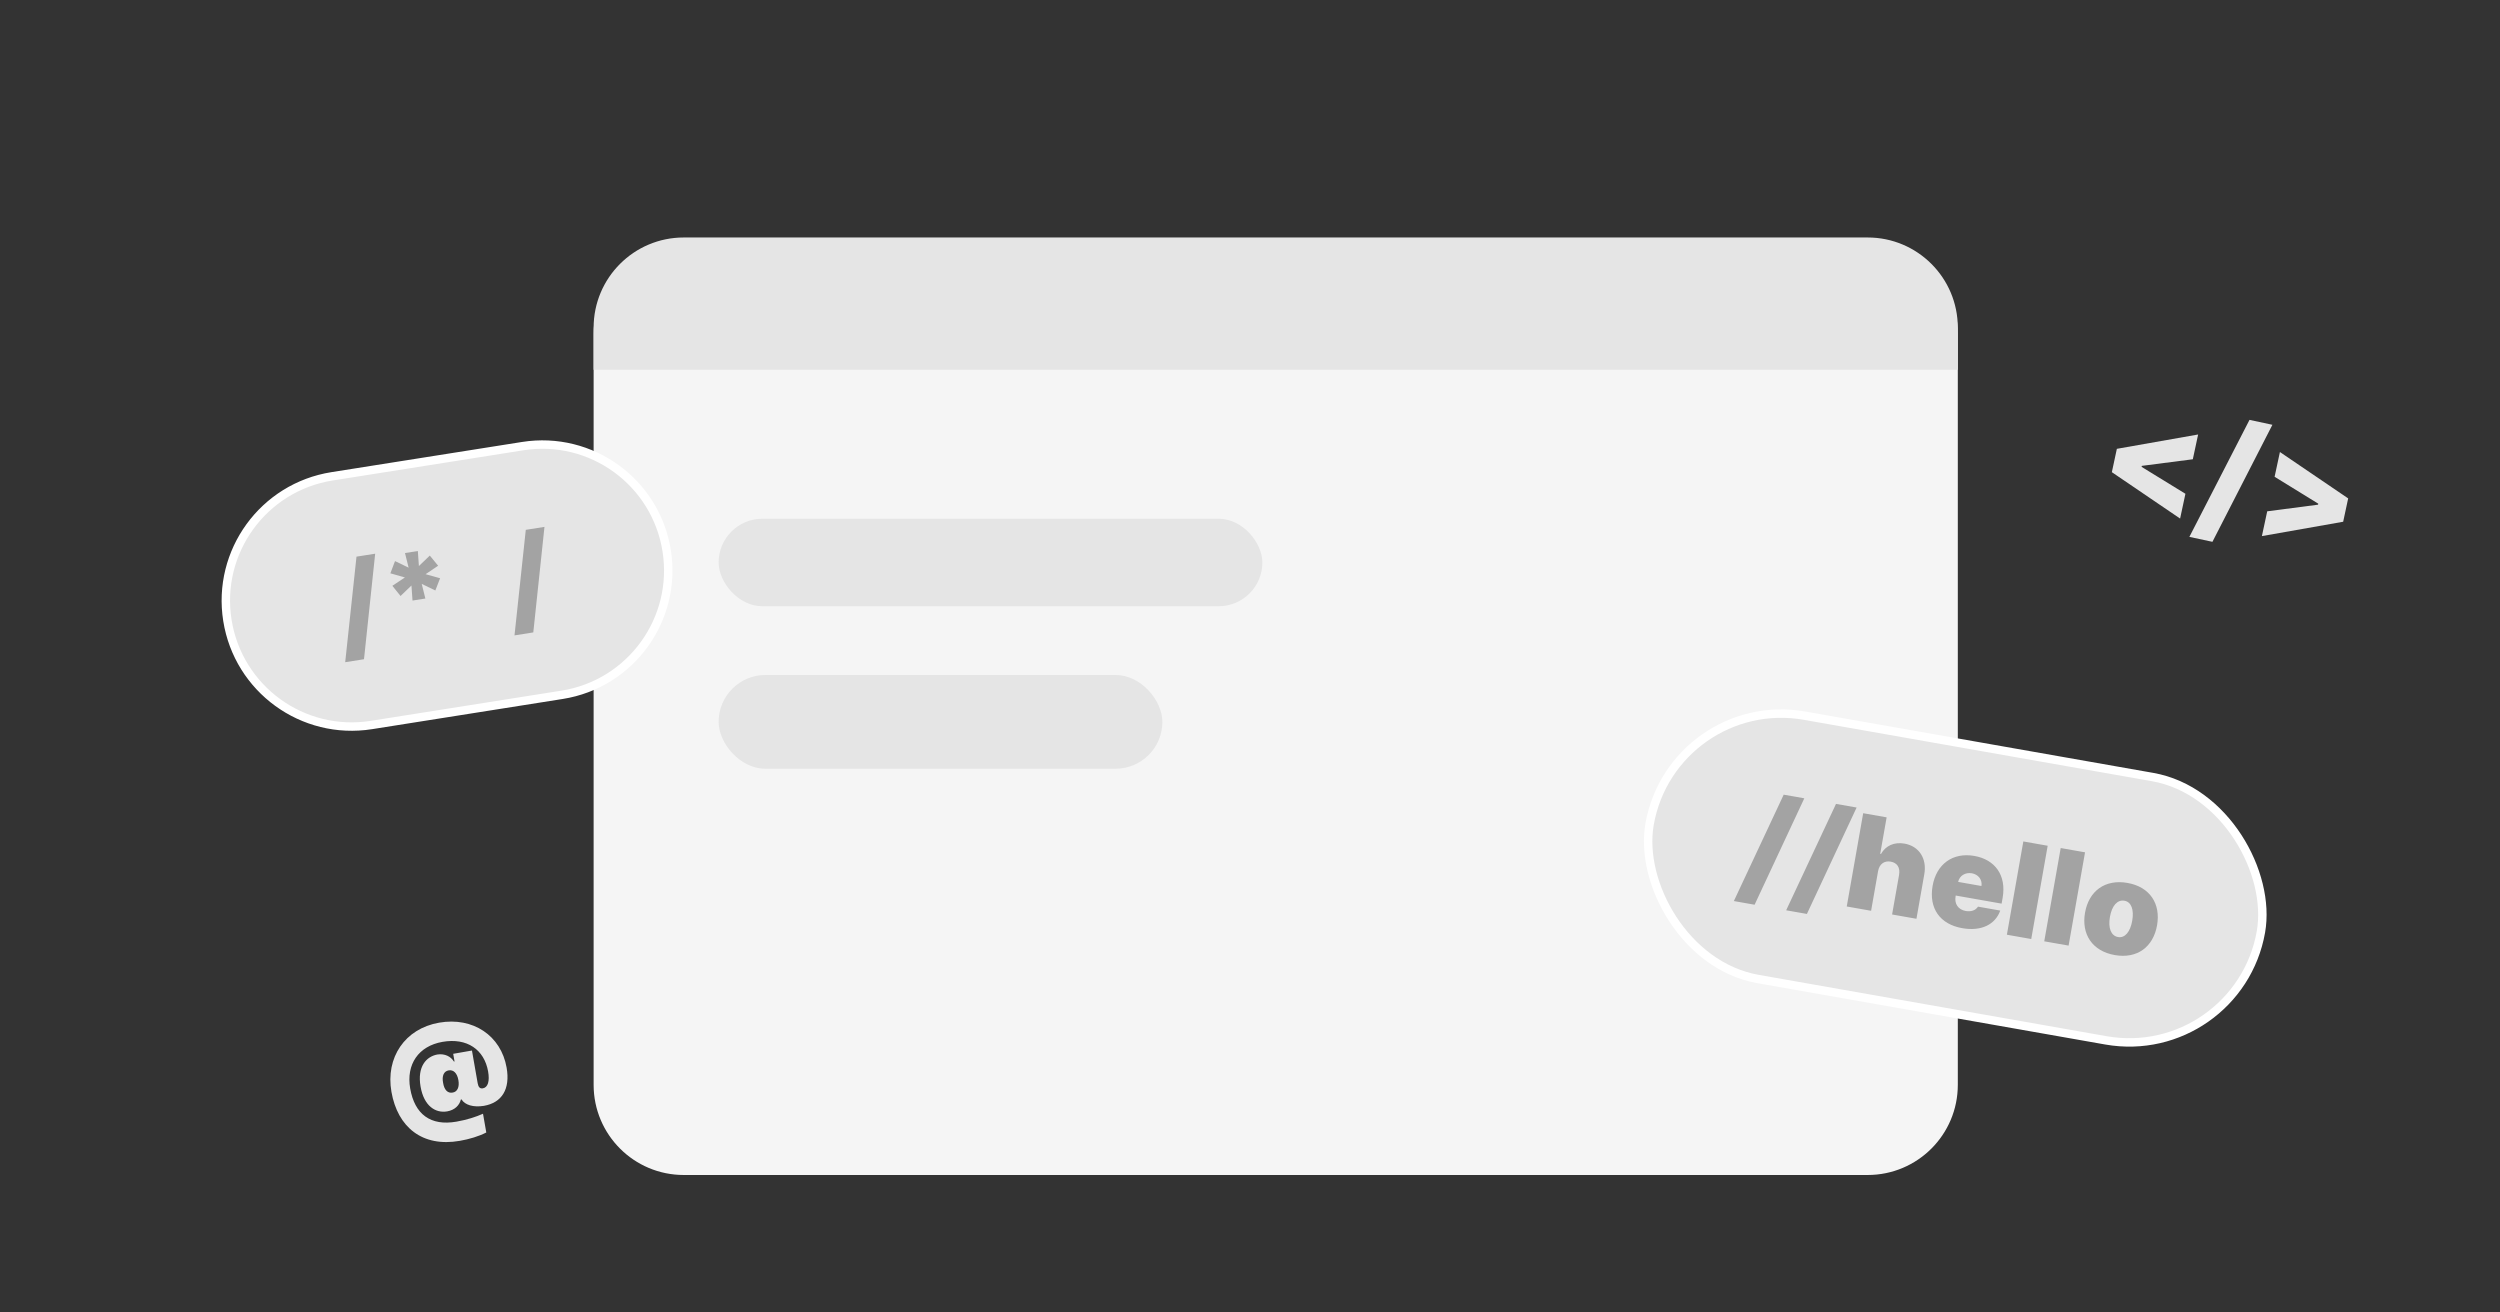 <svg width="320" height="168" viewBox="0 0 320 168" fill="none" xmlns="http://www.w3.org/2000/svg">
<rect x="0" y="0" width="320" height="168" fill="#333333" stroke="none"/>
<path d="M75.984 42.706C75.984 36.334 81.15 31.168 87.523 31.168H239.061C245.434 31.168 250.6 36.334 250.6 42.706V138.86C250.6 145.233 245.434 150.399 239.061 150.399H87.523C81.15 150.399 75.984 145.233 75.984 138.86V42.706Z" fill="#F5F5F5"/>
<rect x="91.984" y="66.398" width="69.6" height="11.2" rx="5.6" fill="#E5E5E5"/>
<path d="M75.984 41.937C75.984 35.564 81.15 30.398 87.523 30.398H239.061C245.434 30.398 250.6 35.564 250.6 41.937V47.322H75.984V41.937Z" fill="#E5E5E5"/>
<rect x="91.984" y="86.398" width="56.8" height="12" rx="6" fill="#E5E5E5"/>
<rect x="214.121" y="88.633" width="79.456" height="34.229" rx="17.115" transform="rotate(10 214.121 88.633)" fill="#E5E5E5"/>
<rect x="214.121" y="88.633" width="79.456" height="34.229" rx="17.115" transform="rotate(10 214.121 88.633)" stroke="white" stroke-width="1.078"/>
<path d="M230.952 102.184L224.588 115.804L221.933 115.336L228.313 101.718L230.952 102.184ZM237.647 103.364L231.284 116.984L228.629 116.516L235.009 102.899L237.647 103.364ZM240.392 111.517L239.5 116.58L236.383 116.03L238.488 104.091L241.49 104.62L240.667 109.287L240.766 109.304C241.359 108.253 242.451 107.748 243.771 107.981C245.667 108.315 246.66 109.918 246.311 111.897L245.305 117.603L242.188 117.054L243.08 111.991C243.243 111.067 242.861 110.439 242.003 110.288C241.195 110.145 240.555 110.593 240.392 111.517ZM251.163 118.806C248.31 118.303 246.867 116.263 247.376 113.377C247.864 110.607 249.955 109.071 252.725 109.56C255.38 110.028 256.842 112.054 256.336 114.923L256.205 115.665L250.335 114.63L250.314 114.746C250.151 115.669 250.629 116.434 251.618 116.608C252.294 116.727 252.891 116.526 253.179 116.05L256.032 116.553C255.393 118.345 253.603 119.236 251.163 118.806ZM250.643 112.882L253.628 113.409C253.754 112.598 253.226 111.926 252.401 111.781C251.569 111.634 250.809 112.087 250.643 112.882ZM262.103 108.255L259.998 120.194L256.881 119.644L258.986 107.705L262.103 108.255ZM266.885 109.098L264.78 121.037L261.663 120.488L263.769 108.548L266.885 109.098ZM270.688 122.249C267.802 121.74 266.399 119.571 266.885 116.817C267.37 114.063 269.43 112.505 272.316 113.014C275.202 113.523 276.589 115.689 276.103 118.443C275.617 121.197 273.574 122.758 270.688 122.249ZM271.111 119.943C271.985 120.097 272.673 119.283 272.923 117.865C273.176 116.43 272.805 115.447 271.931 115.293C271.024 115.133 270.323 115.927 270.07 117.362C269.82 118.78 270.204 119.783 271.111 119.943Z" fill="#A3A3A3"/>
<path d="M270.317 60.438L270.958 57.45L281.361 55.614L280.681 58.786L274.153 59.63L274.125 59.759L279.734 63.204L279.054 66.376L270.317 60.438ZM290.869 54.373L283.191 69.353L280.239 68.72L287.936 53.744L290.869 54.373ZM299.926 66.784L289.523 68.62L290.203 65.448L296.712 64.599L296.74 64.471L291.149 61.029L291.829 57.858L300.566 63.795L299.926 66.784Z" fill="#E5E5E5"/>
<path d="M66.899 57.105C75.689 55.712 83.944 61.71 85.336 70.501C86.728 79.29 80.731 87.545 71.941 88.937L47.544 92.801C38.754 94.193 30.5 88.196 29.107 79.406C27.715 70.616 33.713 62.361 42.503 60.968L66.899 57.105Z" fill="#E5E5E5"/>
<path d="M66.899 57.105C75.689 55.712 83.944 61.71 85.336 70.501C86.728 79.29 80.731 87.545 71.941 88.937L47.544 92.801C38.754 94.193 30.5 88.196 29.107 79.406C27.715 70.616 33.713 62.361 42.503 60.968L66.899 57.105Z" stroke="white" stroke-width="1.078"/>
<path d="M48.022 70.873L46.592 84.381L44.186 84.762L45.631 71.251L48.022 70.873ZM54.446 76.611L52.802 76.871L52.666 74.947L51.27 76.287L50.221 74.982L51.829 73.916L49.967 73.383L50.562 71.819L52.304 72.661L51.839 70.789L53.483 70.529L53.619 72.453L55.015 71.113L56.08 72.415L54.474 73.497L56.333 74.014L55.723 75.582L53.981 74.739L54.446 76.611ZM69.692 67.441L68.262 80.949L65.856 81.33L67.301 67.819L69.692 67.441Z" fill="#A3A3A3"/>
<path d="M57.242 142.256C55.764 142.514 54.271 141.595 53.835 139.101C53.38 136.497 54.587 135.239 55.969 134.978C56.952 134.826 57.71 135.245 58.107 135.88L58.181 135.867L58.009 134.888L60.41 134.468L61.144 138.661C61.231 139.16 61.439 139.371 61.808 139.306C62.455 139.193 62.695 138.39 62.479 137.152C61.988 134.345 59.778 132.809 56.638 133.358C53.572 133.894 51.963 136.231 52.505 139.334C53.083 142.64 55.117 144.15 58.423 143.572C59.772 143.336 60.925 142.963 61.825 142.558L62.245 144.959C61.284 145.451 60.09 145.812 58.853 146.028C54.051 146.868 50.895 144.279 50.104 139.754C49.336 135.358 51.831 131.667 56.208 130.901C60.53 130.146 64.128 132.543 64.848 136.662C65.326 139.396 64.261 141.143 61.934 141.549C60.592 141.765 59.507 141.441 59.067 140.718L58.993 140.731C58.817 141.466 58.221 142.084 57.242 142.256ZM57.925 139.852C58.538 139.764 58.832 139.16 58.674 138.255C58.516 137.35 58.038 136.901 57.428 137.008C56.819 137.114 56.54 137.696 56.716 138.598C56.859 139.524 57.316 139.958 57.925 139.852Z" fill="#E5E5E5"/>
</svg>
